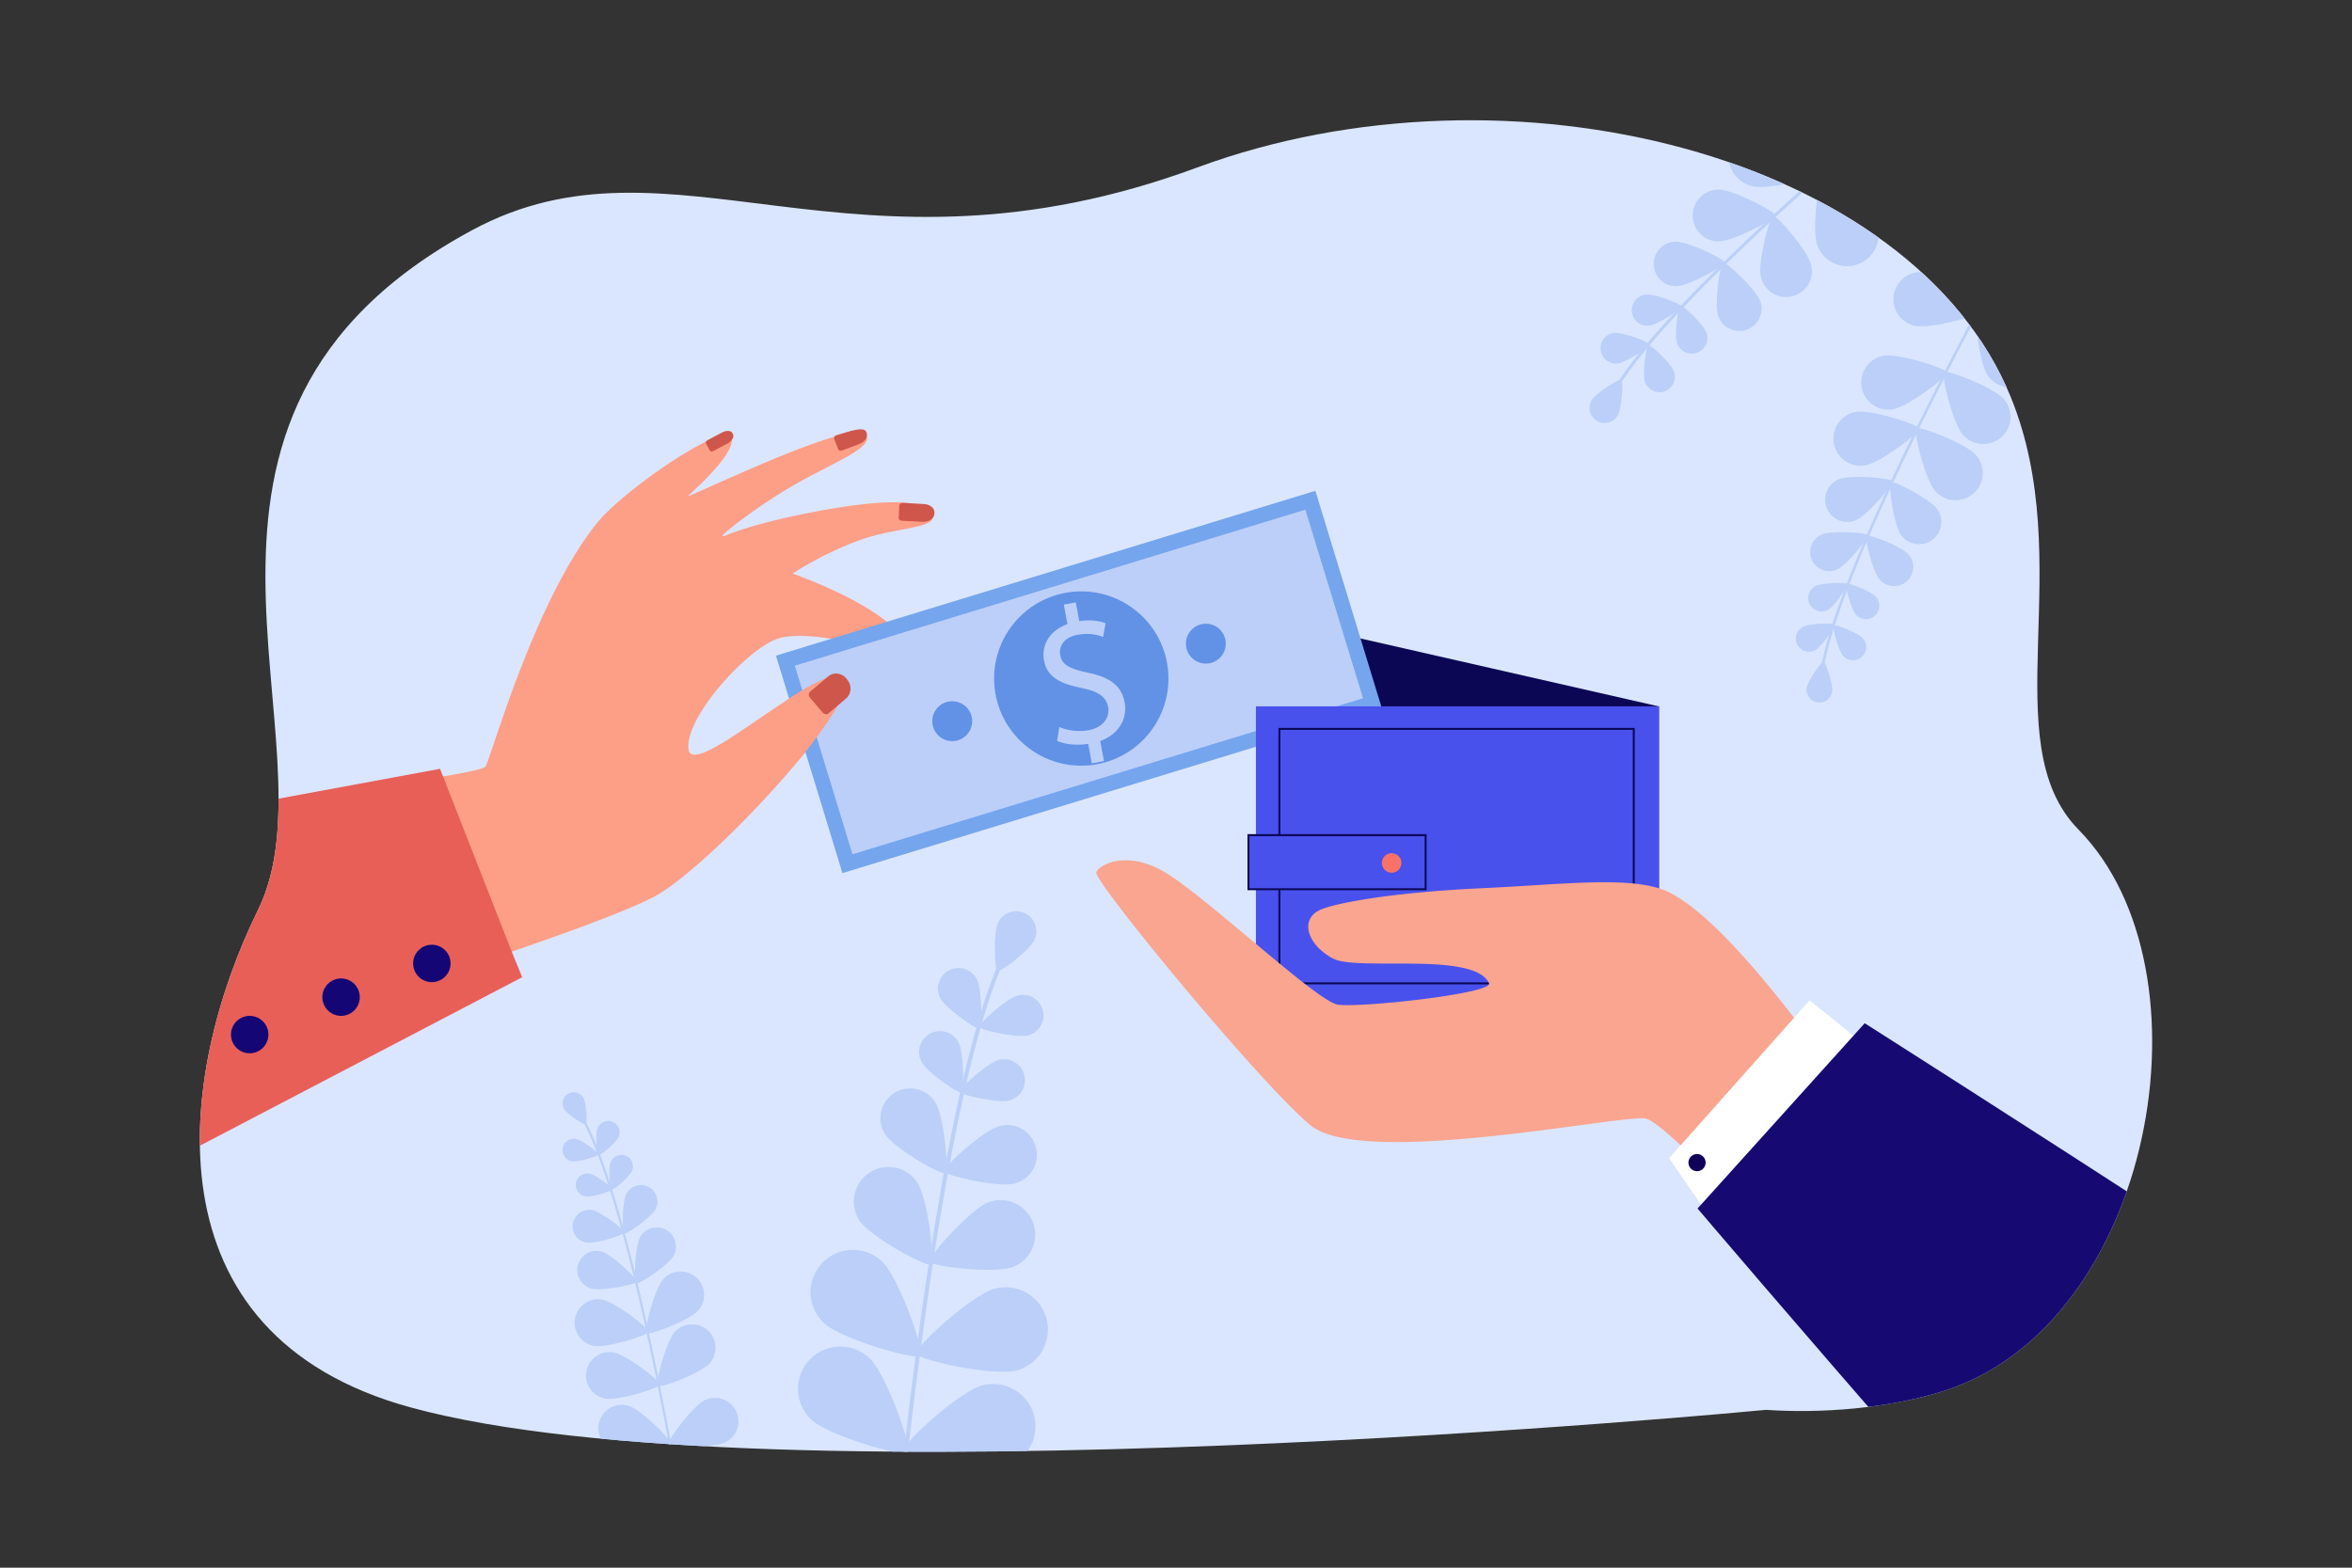 <svg xmlns="http://www.w3.org/2000/svg" xmlns:xlink="http://www.w3.org/1999/xlink" xml:space="preserve" viewBox="0 0 3000 2000"><rect x="0" y="0" width="3000" height="2000" fill="#333333" stroke="none"/><defs><path id="a" d="M2479.898 1774.353c-71.386 22.862-158.338 29.055-227.399 24.29 0 0-1269.708 122.314-1728.672-3.088-339.681-92.81-298.674-423.214-194.721-634.694 105.138-213.89-170.849-627.333 272.798-867.076 255.179-137.896 484.054 82.774 925.196-80.135 398.277-147.079 912.033-15.523 1037.666 292.944 86.425 212.201-22.526 440.946 86.425 551.818 176.703 179.821 95.449 630.517-171.293 715.941"/></defs><clipPath id="b"><use xlink:href="#a" style="overflow:visible"/></clipPath><g style="clip-path:url(#b)"><path d="M2479.898 1774.353c-71.386 22.862-158.338 29.055-227.399 24.29 0 0-1269.708 122.314-1728.672-3.088-339.681-92.81-298.674-423.214-194.721-634.694 105.138-213.89-170.849-627.333 272.798-867.076 255.179-137.896 484.054 82.774 925.196-80.135 398.277-147.079 912.033-15.523 1037.666 292.944 86.425 212.201-22.526 440.946 86.425 551.818 176.703 179.821 95.449 630.517-171.293 715.941" style="fill:#dae6ff"/></g><g style="clip-path:url(#b)"><path d="M854.487 1842.754q.143.003.291-.024a1.45 1.45 0 0 0 1.161-1.692c-38.229-205.87-77.437-352.544-110.399-413.005-.732-1.342-1.261-2.311-1.45-2.794a1.45 1.45 0 1 0-2.702 1.061c.256.651.763 1.581 1.603 3.122 32.819 60.199 71.918 206.569 110.094 412.146a1.455 1.455 0 0 0 1.402 1.186" style="fill:#bbcff8"/><path d="M719.403 1414.812c3.942 6.812 25.982 20.928 27.926 19.802 1.945-1.125.685-27.267-3.258-34.079s-12.66-9.138-19.472-5.196-9.139 12.661-5.196 19.473M762.303 1438.889c-3.138 7.415-1.098 34.113 1.019 35.008s22.697-16.231 25.835-23.647-.331-15.97-7.746-19.108-15.97.331-19.108 7.747" style="fill:#bbcff8"/><path d="M729.542 1481.622c7.931 1.387 33.484-6.612 33.88-8.876s-20.926-18.459-28.857-19.847c-7.932-1.387-15.486 3.919-16.874 11.85-1.386 7.932 3.919 15.486 11.851 16.873M816.368 1578.465c-6.578 11.808-8.003 56.728-4.633 58.605 3.37 1.878 40.813-22.98 47.39-34.787s2.337-26.711-9.47-33.288c-11.806-6.577-26.71-2.337-33.287 9.47" style="fill:#bbcff8"/><path d="M753.966 1643.85c12.985 3.75 57.072-4.977 58.142-8.683s-31.58-34.59-44.565-38.339c-12.985-3.75-26.551 3.738-30.3 16.722s3.737 26.551 16.723 30.3M845.87 1632.118c-11.031 12.323-24.833 65.561-21.316 68.711 3.518 3.148 54.909-16.439 65.941-28.762s9.985-31.255-2.339-42.287c-12.322-11.032-31.254-9.985-42.286 2.338" style="fill:#bbcff8"/><path d="M757.573 1716.975c16.278 2.929 68.845-13.243 69.68-17.89.836-4.646-42.796-38.128-59.074-41.057s-31.848 7.892-34.777 24.17c-2.928 16.277 7.893 31.848 24.171 34.777M860.412 1699.476c-11.032 12.324-24.833 65.562-21.317 68.711 3.518 3.148 54.91-16.439 65.941-28.762s9.984-31.255-2.339-42.286c-12.322-11.033-31.254-9.986-42.285 2.337" style="fill:#bbcff8"/><path d="M772.113 1784.333c16.278 2.929 68.845-13.244 69.681-17.89s-42.796-38.128-59.074-41.057-31.848 7.893-34.777 24.171 7.893 31.847 24.17 34.776M898.914 1786.322c-14.894 7.193-47.933 51.161-45.881 55.412s57.032 5.716 71.925-1.477c14.894-7.192 21.137-25.097 13.946-39.99-7.193-14.894-25.097-21.137-39.99-13.945" style="fill:#bbcff8"/><path d="M784.235 1850.711c15.784 4.941 69.961-4.533 71.371-9.038s-37.694-43.179-53.478-48.12-32.585 3.85-37.526 19.633c-4.94 15.784 3.849 32.584 19.633 37.525M778.936 1482.325c-3.188 7.534-1.115 34.66 1.035 35.57s23.062-16.492 26.249-24.026c3.188-7.534-.336-16.226-7.87-19.414-7.535-3.188-16.226.336-19.414 7.87" style="fill:#bbcff8"/><path d="M746.648 1526.353c8.058 1.408 34.02-6.719 34.423-9.019s-21.261-18.756-29.32-20.165c-8.058-1.409-15.734 3.982-17.143 12.04-1.409 8.06 3.982 15.735 12.04 17.144M798.874 1523.153c-5.391 10.296-5.618 48.945-2.679 50.484s34.575-20.663 39.966-30.96 1.415-23.015-8.882-28.406c-10.296-5.391-23.013-1.415-28.405 8.882" style="fill:#bbcff8"/><path d="M747.77 1585.182c11.449 2.001 48.333-9.545 48.904-12.813s-30.206-26.646-41.654-28.647c-11.449-2.002-22.353 5.656-24.355 17.105s5.656 22.354 17.105 24.355" style="fill:#bbcff8"/></g><g style="clip-path:url(#b)"><path d="M1141.4 1989.374a2.618 2.618 0 0 1-2.872-2.866c37.541-376.052 85.818-645.789 135.932-759.525 1.114-2.525 1.917-4.348 2.183-5.245a2.626 2.626 0 0 1 3.26-1.762 2.62 2.62 0 0 1 1.76 3.261c-.362 1.209-1.133 2.96-2.41 5.858-49.897 113.243-98.025 382.417-135.515 757.933a2.62 2.62 0 0 1-2.338 2.346" style="fill:#bbcff8"/><path d="M1319.463 1199.242c-6.057 12.849-43.555 41.578-47.222 39.848-3.669-1.729-5.365-48.935.693-61.784 6.056-12.849 21.383-18.354 34.232-12.297s18.355 21.385 12.297 34.233M1245.958 1249.049c6.767 12.861 7.147 61.185 3.474 63.117-3.67 1.933-43.281-25.75-50.048-38.612-6.769-12.861-1.827-28.773 11.034-35.539 12.86-6.767 28.772-1.828 35.54 11.034" style="fill:#bbcff8"/><path d="M1311.358 1320.938c-14.053 3.698-61.223-6.815-62.278-10.827-1.056-4.012 34.836-36.372 48.89-40.069s28.446 4.7 32.144 18.754c3.695 14.055-4.701 28.444-18.756 32.142M1169.885 1508.274c13.62 20.239 22.994 100.811 17.218 104.699s-76.886-35.141-90.505-55.379-8.253-47.684 11.985-61.304c20.236-13.62 47.683-8.253 61.302 11.984" style="fill:#bbcff8"/><path d="M1292.028 1616.407c-22.785 8.713-103.399-.298-105.885-6.8-2.488-6.503 51.553-66.998 74.337-75.71 22.785-8.713 48.319 2.696 57.03 25.48 8.713 22.785-2.696 48.319-25.482 57.03M1124.96 1609.241c21.707 20.49 54.601 114.147 48.754 120.344-5.849 6.195-101.247-21.24-122.955-41.731-21.709-20.49-22.696-54.699-2.205-76.407 20.489-21.709 54.698-22.697 76.406-2.206" style="fill:#bbcff8"/><path d="M1296.628 1748.468c-28.831 7.736-125.825-13.38-128.032-21.61-2.208-8.228 71.188-75.062 100.019-82.797 28.831-7.736 58.475 9.365 66.211 38.197 7.736 28.829-9.367 58.474-38.198 66.21M1109.021 1732.589c21.709 20.492 54.603 114.147 48.756 120.344-5.849 6.196-101.248-21.241-122.956-41.731-21.709-20.49-22.695-54.698-2.206-76.406 20.489-21.71 54.698-22.697 76.406-2.207" style="fill:#bbcff8"/><path d="M1280.69 1871.816c-28.832 7.736-125.825-13.381-128.032-21.61s71.187-75.062 100.02-82.798c28.831-7.735 58.475 9.366 66.21 38.198s-9.367 58.474-38.198 66.21M1052.943 1894.618c27.877 10.677 93.965 84.745 90.918 92.701-3.047 7.958-101.705 18.927-129.581 8.25-27.877-10.677-41.82-41.932-31.144-69.807 10.676-27.877 41.93-41.821 69.807-31.144" style="fill:#bbcff8"/><path d="M1268.953 1993.034c-27.639 11.279-126.511 2.454-129.73-5.434-3.219-7.889 61.245-83.372 88.883-94.653 27.639-11.279 59.188 1.983 70.467 29.62 11.279 27.639-1.981 59.187-29.62 70.467M1222.63 1329.691c6.875 13.067 7.261 62.166 3.531 64.129-3.73 1.962-43.977-26.164-50.852-39.231s-1.856-29.234 11.211-36.109 29.234-1.856 36.11 11.211" style="fill:#bbcff8"/><path d="M1287.374 1403.981c-14.279 3.755-62.204-6.925-63.276-11.001s35.394-36.956 49.674-40.712c14.279-3.756 28.901 4.775 32.657 19.055s-4.775 28.901-19.055 32.658M1192.961 1406.143c11.258 17.7 17.524 87.176 12.473 90.389-5.053 3.213-65.315-31.92-76.573-49.621-11.257-17.702-6.035-41.177 11.668-52.435 17.699-11.258 41.174-6.034 52.432 11.667" style="fill:#bbcff8"/><path d="M1294.276 1509.954c-20.287 5.335-88.373-9.839-89.896-15.629-1.524-5.791 50.285-52.502 70.572-57.838s41.06 6.782 46.396 27.07-6.784 41.061-27.072 46.397" style="fill:#bbcff8"/></g><g style="clip-path:url(#b)"><path d="M2523.222 396.476a1.681 1.681 0 0 0-2.555.509c-113.832 214.372-184.071 375.739-197.781 454.377-.304 1.746-.523 3.007-.7 3.581a1.682 1.682 0 1 0 3.217.986c.237-.775.448-1.985.798-3.989 13.651-78.297 83.769-239.31 197.437-453.377a1.684 1.684 0 0 0-.416-2.087" style="fill:#bbcff8"/><path d="M2337.063 882.213c1.337-9.025-8.476-37.732-11.052-38.113-2.577-.382-20.292 24.246-21.629 33.271-1.338 9.025 4.895 17.424 13.919 18.762 9.024 1.337 17.425-4.895 18.762-13.92M2315.508 829.418c8.196-4.465 25.605-30.16 24.33-32.5-1.273-2.34-32.303-1.647-40.5 2.818s-11.221 14.729-6.756 22.925 14.729 11.222 22.926 6.757" style="fill:#bbcff8"/><path d="M2376.062 814.279c-6.195-6.98-35.151-18.157-37.144-16.388s5.67 31.845 11.865 38.826c6.197 6.981 16.879 7.616 23.859 1.421 6.981-6.197 7.616-16.878 1.42-23.859M2367.146 663.772c14.486-5.968 48.186-45.698 46.483-49.832s-53.609-8.593-68.095-2.625-21.39 22.549-15.422 37.035 22.549 21.39 37.034 15.422" style="fill:#bbcff8"/><path d="M2470.936 649.464c-9.076-12.77-55.374-36.657-59.018-34.067-3.645 2.59 3.7 54.167 12.776 66.937s26.787 15.763 39.556 6.687c12.77-9.077 15.763-26.787 6.686-39.557M2379.084 593.808c18.899-3.223 69.828-41.571 68.909-46.966-.92-5.394-61.68-24.697-80.58-21.474s-31.608 21.156-28.385 40.055 21.157 31.608 40.056 28.385" style="fill:#bbcff8"/><path d="M2520.416 580.514c-12.656-14.4-72.019-37.65-76.129-34.036-4.11 3.612 11.324 65.469 23.98 79.869s34.59 15.815 48.991 3.159 15.815-34.591 3.158-48.992M2414.483 522.202c18.9-3.223 69.829-41.571 68.911-46.965-.921-5.395-61.682-24.697-80.58-21.474-18.9 3.222-31.607 21.156-28.385 40.055 3.222 18.898 21.156 31.606 40.054 28.384" style="fill:#bbcff8"/><path d="M2555.817 508.908c-12.656-14.401-72.02-37.649-76.13-34.037s11.324 65.469 23.98 79.87 34.59 15.814 48.991 3.158 15.815-34.59 3.159-48.991M2442.202 415.628c18.703 4.219 80.4-11.84 81.604-17.178 1.205-5.338-47.624-46.33-66.325-50.549-18.702-4.219-37.284 7.522-41.502 26.224-4.22 18.702 7.52 37.284 26.223 41.503" style="fill:#bbcff8"/><path d="M2592.704 439.936c-10.757-15.87-66.748-46.358-71.277-43.288-4.53 3.07 3.051 66.371 13.807 82.241s32.343 20.014 48.212 9.258 20.015-32.341 9.258-48.211M2331.753 778.008c8.327-4.536 26.016-30.643 24.721-33.02s-32.823-1.674-41.15 2.863c-8.328 4.536-11.401 14.965-6.865 23.292 4.537 8.328 14.965 11.401 23.294 6.865" style="fill:#bbcff8"/><path d="M2392.811 761.352c-6.295-7.091-35.714-18.447-37.739-16.65s5.76 32.356 12.056 39.448 17.148 7.738 24.24 1.443c7.092-6.296 7.738-17.148 1.443-24.241M2343.115 726.579c12.32-5.453 40.407-40.357 38.851-43.873s-46.277-6.194-58.597-.742c-12.32 5.454-17.887 19.861-12.433 32.181 5.451 12.321 19.859 17.887 32.179 12.434" style="fill:#bbcff8"/><path d="M2434.233 707.165c-8.944-10.075-50.74-26.207-53.615-23.655-2.877 2.552 8.184 45.968 17.128 56.043 8.944 10.076 24.362 10.995 34.438 2.051 10.075-8.944 10.993-24.363 2.049-34.439" style="fill:#bbcff8"/></g><g style="clip-path:url(#b)"><path d="M2478.425 88.709a1.96 1.96 0 0 0-2.981-.579c-217.382 180.866-364.361 323.832-413.864 402.562-1.099 1.749-1.892 3.011-2.336 3.551a1.96 1.96 0 1 0 3.033 2.484c.598-.731 1.36-1.943 2.621-3.949 49.289-78.389 195.98-221.027 413.052-401.636.73-.605.907-1.629.475-2.433" style="fill:#bbcff8"/><path d="M2063.244 530.215c5.427-9.14 7.522-44.424 4.912-45.972-2.609-1.55-32.583 17.181-38.01 26.322-5.427 9.139-2.416 20.947 6.723 26.374 9.14 5.426 20.949 2.416 26.375-6.724M2063.315 463.776c10.808-1.195 40.924-21.211 40.582-24.297-.34-3.085-34.101-16.039-44.91-14.844-10.809 1.194-18.602 10.926-17.406 21.734 1.195 10.808 10.925 18.602 21.734 17.407" style="fill:#bbcff8"/><path d="M2135.287 474.191c-3.598-10.261-29.882-35.096-32.811-34.069s-7.948 36.837-4.351 47.099c3.599 10.262 14.835 15.664 25.096 12.067 10.262-3.599 15.664-14.835 12.066-25.097M2192.128 307.984c18.254-.038 72.129-27.993 72.118-33.203-.01-5.21-54.005-32.935-72.258-32.896s-33.018 14.867-32.979 33.121c.038 18.251 14.867 33.017 33.119 32.978" style="fill:#bbcff8"/><path d="M2310.348 338.384c-4.147-17.775-43.516-63.972-48.589-62.788-5.074 1.183-19.927 60.035-15.78 77.81s21.92 28.823 39.695 24.674c17.775-4.147 28.822-21.92 24.674-39.696M2235.891 237.823c21.799 4.87 93.642-13.989 95.033-20.211 1.389-6.222-55.597-53.861-77.396-58.732-21.8-4.87-43.419 8.854-48.289 30.653s8.853 43.419 30.652 48.29" style="fill:#bbcff8"/><path d="M2394.139 285.893c-7.287-21.114-61.024-72.392-67.051-70.311-6.026 2.08-16.698 75.586-9.41 96.7 7.287 21.114 30.311 32.324 51.426 25.037 21.113-7.287 32.323-30.312 25.035-51.426M2305.675 176.249c21.801 4.87 93.642-13.988 95.033-20.21 1.389-6.223-55.598-53.862-77.396-58.732-21.799-4.871-43.418 8.854-48.289 30.653-4.872 21.8 8.853 43.42 30.652 48.289" style="fill:#bbcff8"/><path d="M2463.924 224.321c-7.287-21.115-61.025-72.391-67.051-70.311s-16.698 75.586-9.411 96.701 30.311 32.323 51.426 25.036c21.114-7.288 32.323-30.312 25.036-51.426M2382.616 73.584c18.302 12.807 91.912 22.735 95.567 17.511 3.656-5.223-30.889-70.979-49.19-83.785-18.302-12.806-43.519-8.352-56.325 9.948-12.807 18.302-8.354 43.52 9.948 56.326" style="fill:#bbcff8"/><path d="M2534.148 166.246c-4.591-21.86-51.496-79.452-57.735-78.142s-26.016 72.905-21.426 94.765c4.591 21.86 26.033 35.859 47.892 31.27 21.861-4.592 35.86-26.033 31.269-47.893M2103.529 415.52c10.981-1.214 41.579-21.551 41.233-24.686-.347-3.134-34.649-16.297-45.63-15.082s-18.9 11.1-17.685 22.082 11.1 18.9 22.082 17.686" style="fill:#bbcff8"/><path d="M2176.714 424.522c-3.656-10.425-30.361-35.658-33.337-34.615-2.976 1.044-8.076 37.428-4.42 47.854s15.072 15.915 25.498 12.259 15.914-15.071 12.259-25.498M2138.488 365.089c15.69-.439 61.385-25.67 61.259-30.148-.125-4.479-47.159-27.112-62.85-26.673s-28.055 13.515-27.615 29.207c.439 15.69 13.515 28.053 29.206 27.614" style="fill:#bbcff8"/><path d="M2245.299 384.39c-5.194-14.812-43.134-50.659-47.362-49.177s-11.473 53.174-6.279 67.986 21.411 22.611 36.224 17.417 22.611-21.413 17.417-36.226" style="fill:#bbcff8"/></g><g style="clip-path:url(#b)"><path d="M1694.326 901.33v-96.146l422.044 96.146z" style="fill:#0b0755"/><path d="M515.098 1260.15c47.925-15.655 94.814-31.262 137.618-46.01 19.238-6.637 37.635-13.083 54.937-19.281 65.55-23.44 115.355-43.259 134.448-55.317 52.49-33.112 145.08-127.039 198.032-196.354l.008-.011s.017-.023.053-.049l.083-.114c5.972-7.828 11.447-15.336 16.281-22.403 5.452-7.98 10.114-15.384 13.824-22.065l.016-.023a159 159 0 0 0 3.985-7.655l.007-.01c3.631-7.53 5.702-13.818 5.859-18.526.159-4.497-1.392-7.547-4.936-8.885-5.5-2.09-13.487-.723-23.105 2.991l-.028.014c-1.5.585-3.024 1.204-4.606 1.901-4.438 1.936-9.146 4.288-14.097 6.97-9.936 5.34-20.758 12.03-31.935 19.301-55.689 36.204-119.847 86.891-123.356 61.335-3.473-25.653 28.533-71.779 62.565-104.697a260 260 0 0 1 8.515-7.946l.008-.011c16.168-14.503 32.156-25.365 44.418-29.07 17.478-5.313 54.58-3.28 87.499 5.246 2.726.684 5.398 1.417 8.029 2.207 4.453 1.32 8.767 2.732 12.975 4.17l.011.008c32.661 11.195 57.16 23.998 64.326 7.538l.008-.011c3.763-8.642-.896-14.868-9.429-21.552l-.103-.075-.278-.219c-1.722-1.335-3.609-2.685-5.627-4.094l-.365-.268c-3.399-2.371-7.116-4.837-10.982-7.603l-.011-.008-.011-.008c-3.265-2.292-6.638-4.748-10.038-7.454-42.07-33.66-118.752-60.387-118.752-60.387s42.819-28.42 91.976-44.75c38.641-12.853 85.021-13.396 86.78-26.193 0 0 .008-.011-.003-.02a6.8 6.8 0 0 0-.036-1.745c-1.456-8.893-10.781-14.402-26.965-16.805a.3.3 0 0 1-.082-.008l-.134-.01c-26.805-3.969-72.242.549-131.57 12.307-95.453 18.935-109.979 33.327-109.19 28.643.421-2.463 44.098-37.549 94.342-66.24 42.576-24.335 95.129-44.767 89.501-59.809.008-.011-.003-.02-.003-.02-.315-.862-.841-1.722-1.566-2.552-4.383-5.024-19.371-3.127-39.714 2.697l-.02.003-.008.011c-61.171 17.496-170.916 70.275-187.596 76.175 1.248-1.102 57.952-50.453 56.825-72.226l-.011-.008c-.06-1.306-.349-2.537-.862-3.631-2.655-5.563-14.97-2.479-32.067 5.783l-.008.011c-42.608 20.625-114.745 73.459-139.648 104.623-10.491 13.125-20.565 27.977-30.125 43.874-13.55 22.458-26.092 47.008-37.533 71.875l-.02.003c-40.07 87.118-66.536 177.764-73.625 193.929-1.348 3.08-23.265 7.822-58.303 13.566-27.332 4.469-62.617 9.523-102.353 14.854 2.855 78.898 19.1 151.026 40.285 212.238a725 725 0 0 0 8.801 24.107 711 711 0 0 0 7.086 17.743" style="fill:#fd9e87"/><path d="m1069.128 573.291-5.168-13.686c-.604-1.598.644-3.55 2.787-4.359l19.055-5.653c8.503-1.953 17.23-3.535 19.069 1.338l.488 1.289c1.952 5.171-2.083 11.484-9.014 14.101l-22.244 8.399c-2.143.809-4.37.169-4.973-1.429M1146.267 660.765l.827-15.987c.097-1.867 2.204-3.276 4.707-3.146l26.83 1.39c7.629.395 13.576 5.329 13.281 11.021l-.079 1.507c-.312 6.04-7.129 10.597-15.225 10.177l-25.984-1.346c-2.503-.131-4.454-1.749-4.357-3.616M1125.56 812.811l9.447-12.925c1.103-1.51 5.661-.055 5.661-.055l21.69 15.852c6.168 4.508 8.442 11.893 5.078 16.495l-.889 1.217c-3.569 4.883-11.768 4.964-18.313.18l-21.007-15.353c-2.023-1.48-2.769-3.903-1.667-5.411M905.516 575.047l-5.161-9.718c-.602-1.136.336-2.813 2.096-3.747l18.867-10.021c5.366-2.85 11.205-2.355 13.042 1.104l.486.917c1.95 3.67-1.085 9.098-6.778 12.122l-18.273 9.704c-1.761.935-3.676.773-4.279-.361" style="fill:#cf564b"/><path d="m1671.392 638.174-669.634 204.675 79.173 259.027 669.635-204.675z" style="fill:#bbcff8"/><path d="m1013.77 849.233 73.55 240.63 651.231-199.046L1665 650.188zm60.77 264.656-84.793-277.427 688.036-210.301 84.795 277.429z" style="fill:#75a5ed"/><path d="M1487.594 840.942c13.645 59.867-23.827 119.467-83.696 133.1-59.869 13.656-119.464-23.817-133.111-83.683-13.646-59.869 23.827-119.467 83.697-133.121 59.867-13.635 119.463 23.837 133.11 83.704" style="fill:#6192e6"/><path d="m1392.611 973.882-4.605-24.884c-14.332 2.397-29.938.69-39.699-3.873l2.859-17.597c9.961 4.27 23.639 6.585 37.434 4.033 17.49-3.238 27.446-15.523 24.846-29.572-2.501-13.537-13.658-20.135-33.263-24.165-26.947-5.202-44.558-13.653-48.528-35.094-3.777-20.438 7.88-38.659 29.86-46.541l-4.602-24.884 15.277-2.817 4.422 23.895c14.869-2.242 25.7-.169 33.611 2.685l-3.144 17.411c-5.724-2.008-16.83-5.565-32.591-2.64-18.97 3.507-24.015 16.166-22.193 26.014 2.369 12.813 12.67 17.529 35.741 22.43 27.293 5.664 42.47 16.098 46.524 38.019 3.601 19.465-6.575 40.2-31.176 49.076l4.743 25.624z" style="fill:#bbcff8"/><path d="M1562.407 813.717c-4.104-13.428-18.318-20.985-31.756-16.891-13.427 4.112-20.989 18.328-16.883 31.757 4.103 13.428 18.329 21.003 31.755 16.892 13.428-4.113 20.989-18.329 16.884-31.758M1238.908 912.604c-4.105-13.43-18.319-20.986-31.758-16.892-13.426 4.11-20.989 18.328-16.882 31.756 4.102 13.429 18.317 20.989 31.754 16.894 13.427-4.113 20.988-18.329 16.886-31.758" style="fill:#6192e6"/><path d="M1001.539 894.619s65.986-46.661 77.5-29.442-57.622 101.554-57.622 101.554z" style="fill:#fd9e87"/><path d="m1049.461 909.266-16.497-19.41c-1.927-2.267-1.74-5.591.416-7.424l23.121-19.65c6.574-5.587 16.665-4.515 22.538 2.395l1.555 1.829c6.233 7.333 5.629 18.085-1.348 24.015l-22.392 19.031c-2.156 1.834-5.467 1.481-7.393-.786" style="fill:#cf564b"/><path d="m152.677 1056.337 408.603-75.508 91.435 233.312 13.356 32.555-514.449 268.98c0-131.939 1.055-334.315 1.055-459.339" style="fill:#e85f58"/><circle cx="550.841" cy="1229.12" r="23.877" style="fill:#140775" transform="rotate(-45.001 550.83 1229.132)"/><circle cx="435.05" cy="1272.129" r="23.877" style="fill:#140775" transform="rotate(-22.328 435.067 1272.17)"/><circle cx="318.482" cy="1319.882" r="23.877" style="fill:#140775"/><path d="M1601.917 901.157h514.445v384.585h-514.445z" style="fill:#4851ec" transform="rotate(-180 1859.14 1093.45)"/><path d="M1630.636 928.628h454.509v327.146h-454.509zm452.012 2.497h-449.515v322.152h449.515z" style="fill:#0b0755"/><path d="M1592.411 1065.442h225.982v69.025h-225.982z" style="fill:#4851ec" transform="rotate(-180 1705.402 1099.954)"/><path d="M1591.162 1064.193h228.479v71.522h-228.479zm225.982 2.497H1593.66v66.528h223.484z" style="fill:#0b0755"/><path d="M1787.55 1100.941c0-6.896-5.59-12.486-12.487-12.486-6.896 0-12.486 5.59-12.486 12.486s5.59 12.487 12.486 12.487 12.487-5.59 12.487-12.487" style="fill:#fa7267"/></g><g style="clip-path:url(#b)"><path d="M2593.082 1588.13c-91.615-82.048-267.794-241.845-305.618-290.759-43.452-56.214-119.307-147.951-170.775-163.917-48.55-15.066-128.199-4.79-225.741-.343-115.923 5.293-190.37 19.328-208.225 28.196-24.639 12.239-15.515 43.867 17.508 61.532 31.05 16.615 179.435-9.549 199 31.373 6.383 13.346-165.647 31.774-192.859 27.462-27.222-4.307-169.358-139.279-221.677-169.564-52.328-30.28-86.786-5.212-86.363 1.47 1.006 16.004 207.541 266.981 272.753 321.638 65.217 54.642 382.413-10.9 426.463-8.518 32.425 1.752 264.847 269.276 328.919 344.214 81.427-.067 55.947-141.114 133.319-169.62l.01-.005a759 759 0 0 0 33.286-13.159" style="fill:#f9a58f"/></g><g style="clip-path:url(#b)"><path d="m2393.365 1344.668-85.244-68.425-179.15 201.372 57.845 83.95z" style="fill:#fff"/><path d="m2165.241 1541.796 213.202-236.396s206.215 131.082 398.678 256.28c.742 2.156 483.576 316.157 484.315 318.309 59.445 173.033-212.876 251.542-344.75 506.338-254.706-260.232-751.445-844.531-751.445-844.531" style="fill:#160a72"/><path d="M2169.281 1473.289c5.479 2.595 7.816 9.141 5.221 14.619-2.596 5.479-9.141 7.816-14.62 5.221s-7.816-9.141-5.22-14.62 9.14-7.816 14.619-5.22" style="fill:#100259"/></g></svg>